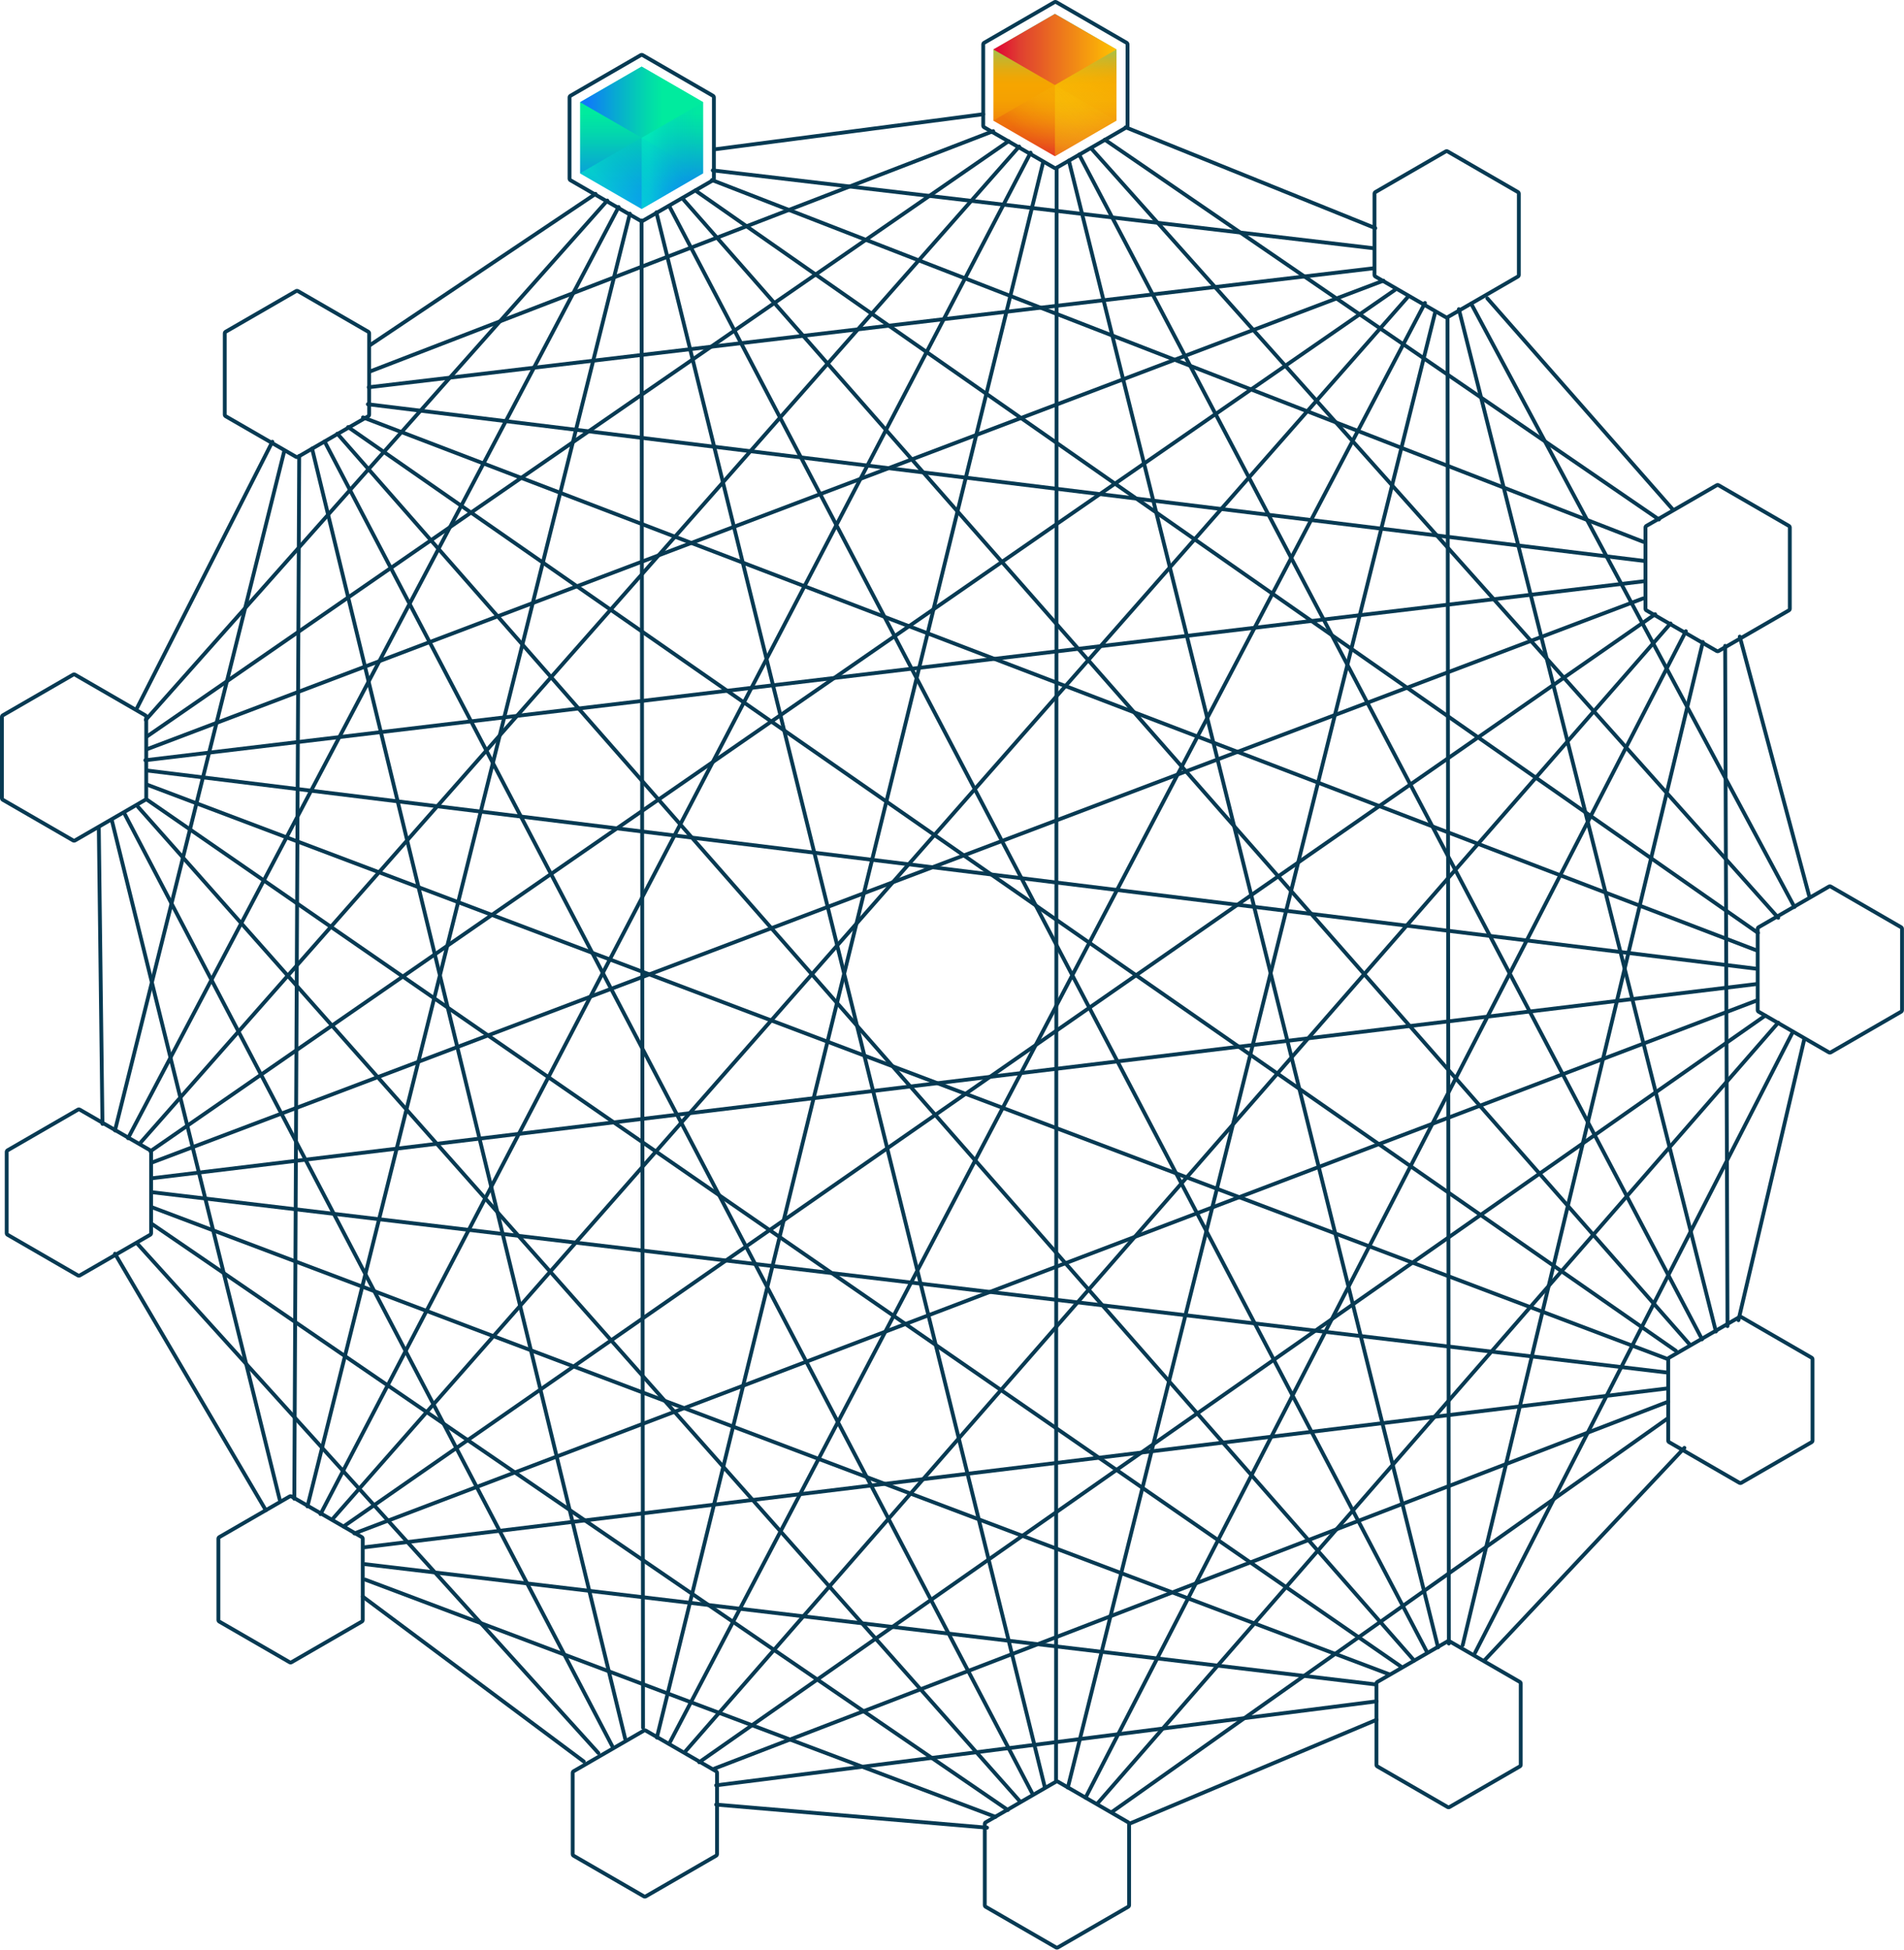 <svg width="996" height="1020" viewBox="0 0 996 1020" fill="none" xmlns="http://www.w3.org/2000/svg">
<path d="M311.548 101.401L193.434 180.608" stroke="#073A53" stroke-width="2" stroke-linecap="round" stroke-linejoin="round"/>
<path d="M142.483 231.041L71.26 371.157" stroke="#073A53" stroke-width="2" stroke-linecap="round" stroke-linejoin="round"/>
<path d="M51.68 432.912L53.594 587.822" stroke="#073A53" stroke-width="2" stroke-linecap="round" stroke-linejoin="round"/>
<path d="M60.15 655.727L139.064 789.9" stroke="#073A53" stroke-width="2" stroke-linecap="round" stroke-linejoin="round"/>
<path d="M189.746 835.065L305.363 921.293" stroke="#073A53" stroke-width="2" stroke-linecap="round" stroke-linejoin="round"/>
<path d="M374.623 943.853L516.332 955.93" stroke="#073A53" stroke-width="2" stroke-linecap="round" stroke-linejoin="round"/>
<path d="M591.604 953.515L720.062 899.508" stroke="#073A53" stroke-width="2" stroke-linecap="round" stroke-linejoin="round"/>
<path d="M776.436 868.517L881.124 757.269" stroke="#073A53" stroke-width="2" stroke-linecap="round" stroke-linejoin="round"/>
<path d="M943.873 543.386L909.402 690.502" stroke="#073A53" stroke-width="2" stroke-linecap="round" stroke-linejoin="round"/>
<path d="M910.085 332.965L946.332 468.369" stroke="#073A53" stroke-width="2" stroke-linecap="round" stroke-linejoin="round"/>
<path d="M778.029 156.043L875.067 266.471" stroke="#073A53" stroke-width="2" stroke-linecap="round" stroke-linejoin="round"/>
<path d="M588.826 66.58L719.425 119.31" stroke="#073A53" stroke-width="2" stroke-linecap="round" stroke-linejoin="round"/>
<path d="M374.214 78.065L514.329 59.744" stroke="#073A53" stroke-width="2" stroke-linecap="round" stroke-linejoin="round"/>
<path d="M519.565 68.585L193.434 194.327" stroke="#073A53" stroke-width="2" stroke-linecap="round" stroke-linejoin="round"/>
<path d="M148.718 235.844L60.15 591.238" stroke="#073A53" stroke-width="2" stroke-linecap="round" stroke-linejoin="round"/>
<path d="M58.556 429.266L146.305 784.295" stroke="#073A53" stroke-width="2" stroke-linecap="round" stroke-linejoin="round"/>
<path d="M191.021 826.177L520.75 950.278" stroke="#073A53" stroke-width="2" stroke-linecap="round" stroke-linejoin="round"/>
<path d="M374.623 933.781L720.062 889.847" stroke="#073A53" stroke-width="2" stroke-linecap="round" stroke-linejoin="round"/>
<path d="M771.609 864.462L937.862 539.694" stroke="#073A53" stroke-width="2" stroke-linecap="round" stroke-linejoin="round"/>
<path d="M903.666 693.6L902.436 337.796" stroke="#073A53" stroke-width="2" stroke-linecap="round" stroke-linejoin="round"/>
<path d="M867.828 271.713L577.943 73.052" stroke="#073A53" stroke-width="2" stroke-linecap="round" stroke-linejoin="round"/>
<path d="M718.468 129.837L372.849 89.115" stroke="#073A53" stroke-width="2" stroke-linecap="round" stroke-linejoin="round"/>
<path d="M192.86 202.553L718.468 140.32" stroke="#073A53" stroke-width="2" stroke-linecap="round" stroke-linejoin="round"/>
<path d="M192.415 211.425L860.587 293.452" stroke="#073A53" stroke-width="2" stroke-linecap="round" stroke-linejoin="round"/>
<path d="M189.879 218.298L918.554 496.944" stroke="#073A53" stroke-width="2" stroke-linecap="round" stroke-linejoin="round"/>
<path d="M182.088 223.365L876.662 706.499" stroke="#073A53" stroke-width="2" stroke-linecap="round" stroke-linejoin="round"/>
<path d="M176.469 226.815L739.779 868.517" stroke="#073A53" stroke-width="2" stroke-linecap="round" stroke-linejoin="round"/>
<path d="M169.806 230.913L540.102 938.202" stroke="#073A53" stroke-width="2" stroke-linecap="round" stroke-linejoin="round"/>
<path d="M163.244 234.614L327.084 909.58" stroke="#073A53" stroke-width="2" stroke-linecap="round" stroke-linejoin="round"/>
<path d="M156.51 238.514L153.954 783.884" stroke="#073A53" stroke-width="2" stroke-linecap="round" stroke-linejoin="round"/>
<path d="M317.687 104.882L76.269 376.49" stroke="#073A53" stroke-width="2" stroke-linecap="round" stroke-linejoin="round"/>
<path d="M323.609 108.272L66.98 595.295" stroke="#073A53" stroke-width="2" stroke-linecap="round" stroke-linejoin="round"/>
<path d="M329.497 111.744L160.831 787.895" stroke="#073A53" stroke-width="2" stroke-linecap="round" stroke-linejoin="round"/>
<path d="M335.599 115.335L336.374 903.6" stroke="#073A53" stroke-width="2" stroke-linecap="round" stroke-linejoin="round"/>
<path d="M343.357 111.07L546.523 934.601" stroke="#073A53" stroke-width="2" stroke-linecap="round" stroke-linejoin="round"/>
<path d="M350.034 107.688L746.245 863.641" stroke="#073A53" stroke-width="2" stroke-linecap="round" stroke-linejoin="round"/>
<path d="M356.91 103.677L883.947 703.262" stroke="#073A53" stroke-width="2" stroke-linecap="round" stroke-linejoin="round"/>
<path d="M363.74 99.622L919.602 487.921" stroke="#073A53" stroke-width="2" stroke-linecap="round" stroke-linejoin="round"/>
<path d="M372.438 94.171L859.631 283.38" stroke="#073A53" stroke-width="2" stroke-linecap="round" stroke-linejoin="round"/>
<path d="M527.626 73.826L76.679 385.331" stroke="#073A53" stroke-width="2" stroke-linecap="round" stroke-linejoin="round"/>
<path d="M533.136 76.642L73.446 597.71" stroke="#073A53" stroke-width="2" stroke-linecap="round" stroke-linejoin="round"/>
<path d="M539.118 79.853L167.661 791.951" stroke="#073A53" stroke-width="2" stroke-linecap="round" stroke-linejoin="round"/>
<path d="M545.704 84.719L343.613 908.806" stroke="#073A53" stroke-width="2" stroke-linecap="round" stroke-linejoin="round"/>
<path d="M552.717 87.765L552.443 931.092" stroke="#073A53" stroke-width="2" stroke-linecap="round" stroke-linejoin="round"/>
<path d="M77.043 391.802L723.705 146.791" stroke="#073A53" stroke-width="2" stroke-linecap="round" stroke-linejoin="round"/>
<path d="M76.025 397.628L860.587 303.935" stroke="#073A53" stroke-width="2" stroke-linecap="round" stroke-linejoin="round"/>
<path d="M77.453 403.06L918.554 506.652" stroke="#073A53" stroke-width="2" stroke-linecap="round" stroke-linejoin="round"/>
<path d="M76.679 410.306L872.654 710.919" stroke="#073A53" stroke-width="2" stroke-linecap="round" stroke-linejoin="round"/>
<path d="M77.043 418.373L732.949 871.707" stroke="#073A53" stroke-width="2" stroke-linecap="round" stroke-linejoin="round"/>
<path d="M533.636 942.258L72.217 422.02" stroke="#073A53" stroke-width="2" stroke-linecap="round" stroke-linejoin="round"/>
<path d="M64.976 425.254L320.253 913.226" stroke="#073A53" stroke-width="2" stroke-linecap="round" stroke-linejoin="round"/>
<path d="M71.853 650.487L313.013 916.873" stroke="#073A53" stroke-width="2" stroke-linecap="round" stroke-linejoin="round"/>
<path d="M78.683 602.132L729.716 151.623" stroke="#073A53" stroke-width="2" stroke-linecap="round" stroke-linejoin="round"/>
<path d="M79.092 608.193L859.494 313.004" stroke="#073A53" stroke-width="2" stroke-linecap="round" stroke-linejoin="round"/>
<path d="M79.502 616.259L918.965 514.672" stroke="#073A53" stroke-width="2" stroke-linecap="round" stroke-linejoin="round"/>
<path d="M79.092 623.507L871.47 717.802" stroke="#073A53" stroke-width="2" stroke-linecap="round" stroke-linejoin="round"/>
<path d="M79.867 631.573L726.893 875.764" stroke="#073A53" stroke-width="2" stroke-linecap="round" stroke-linejoin="round"/>
<path d="M79.867 640.415L527.216 946.679" stroke="#073A53" stroke-width="2" stroke-linecap="round" stroke-linejoin="round"/>
<path d="M872.245 741.956L581.951 947.499" stroke="#073A53" stroke-width="2" stroke-linecap="round" stroke-linejoin="round"/>
<path d="M872.654 733.114L372.984 925.304" stroke="#073A53" stroke-width="2" stroke-linecap="round" stroke-linejoin="round"/>
<path d="M191.021 818.111L719.652 881.005" stroke="#073A53" stroke-width="2" stroke-linecap="round" stroke-linejoin="round"/>
<path d="M190.611 809.27L871.834 726.232" stroke="#073A53" stroke-width="2" stroke-linecap="round" stroke-linejoin="round"/>
<path d="M930.212 534.862L574.3 943.032" stroke="#073A53" stroke-width="2" stroke-linecap="round" stroke-linejoin="round"/>
<path d="M923.382 531.217L365.744 921.703" stroke="#073A53" stroke-width="2" stroke-linecap="round" stroke-linejoin="round"/>
<path d="M919.374 523.15L185.374 802.024" stroke="#073A53" stroke-width="2" stroke-linecap="round" stroke-linejoin="round"/>
<path d="M890.778 335.792L765.143 860.451" stroke="#073A53" stroke-width="2" stroke-linecap="round" stroke-linejoin="round"/>
<path d="M881.898 330.14L567.879 940.206" stroke="#073A53" stroke-width="2" stroke-linecap="round" stroke-linejoin="round"/>
<path d="M873.883 326.084L358.503 916.052" stroke="#073A53" stroke-width="2" stroke-linecap="round" stroke-linejoin="round"/>
<path d="M865.823 321.253L179.728 798.378" stroke="#073A53" stroke-width="2" stroke-linecap="round" stroke-linejoin="round"/>
<path d="M558.59 934.966L750.662 163.7" stroke="#073A53" stroke-width="2" stroke-linecap="round" stroke-linejoin="round"/>
<path d="M757.219 166.981L757.903 859.63" stroke="#073A53" stroke-width="2" stroke-linecap="round" stroke-linejoin="round"/>
<path d="M763.14 161.695L897.608 696.426" stroke="#073A53" stroke-width="2" stroke-linecap="round" stroke-linejoin="round"/>
<path d="M769.605 158.869L938.682 474.385" stroke="#073A53" stroke-width="2" stroke-linecap="round" stroke-linejoin="round"/>
<path d="M571.067 77.882L930.212 480.036" stroke="#073A53" stroke-width="2" stroke-linecap="round" stroke-linejoin="round"/>
<path d="M745.426 158.459L350.034 912.041" stroke="#073A53" stroke-width="2" stroke-linecap="round" stroke-linejoin="round"/>
<path d="M736.182 155.633L173.717 794.777" stroke="#073A53" stroke-width="2" stroke-linecap="round" stroke-linejoin="round"/>
<path d="M559.133 84.013L752.256 861.636" stroke="#073A53" stroke-width="2" stroke-linecap="round" stroke-linejoin="round"/>
<path d="M564.512 80.857L890.368 700.482" stroke="#073A53" stroke-width="2" stroke-linecap="round" stroke-linejoin="round"/>
<path d="M300.081 926.397C299.771 926.576 299.581 926.906 299.581 927.263V969.739C299.581 970.096 299.771 970.426 300.081 970.605L336.828 991.842C337.138 992.021 337.52 992.021 337.829 991.842L374.577 970.605C374.886 970.426 375.077 970.096 375.077 969.739V927.263C375.077 926.906 374.886 926.576 374.577 926.397L337.829 905.159C337.52 904.98 337.138 904.98 336.828 905.159L300.081 926.397Z" stroke="#073A53" stroke-width="2" stroke-linecap="round" stroke-linejoin="round"/>
<path d="M515.65 953.105C515.341 953.283 515.15 953.613 515.15 953.97V996.446C515.15 996.803 515.341 997.133 515.65 997.312L552.398 1018.55C552.707 1018.73 553.089 1018.73 553.399 1018.55L590.146 997.312C590.456 997.133 590.646 996.803 590.646 996.446V953.97C590.646 953.613 590.456 953.283 590.146 953.105L553.399 931.867C553.089 931.688 552.707 931.688 552.398 931.867L515.65 953.105Z" stroke="#073A53" stroke-width="2" stroke-linecap="round" stroke-linejoin="round"/>
<path d="M720.518 879.684C720.208 879.862 720.018 880.192 720.018 880.549V923.025C720.018 923.383 720.208 923.713 720.518 923.891L757.265 945.129C757.575 945.308 757.957 945.308 758.266 945.129L795.014 923.891C795.323 923.713 795.514 923.383 795.514 923.025V880.549C795.514 880.192 795.323 879.862 795.014 879.684L758.266 858.446C757.957 858.267 757.575 858.267 757.265 858.446L720.518 879.684Z" stroke="#073A53" stroke-width="2" stroke-linecap="round" stroke-linejoin="round"/>
<path d="M873.155 710.099C872.846 710.278 872.655 710.608 872.655 710.965V753.441C872.655 753.798 872.846 754.128 873.155 754.307L909.903 775.545C910.212 775.724 910.594 775.724 910.903 775.545L947.651 754.307C947.96 754.128 948.151 753.798 948.151 753.441V710.965C948.151 710.608 947.96 710.278 947.651 710.099L910.903 688.861C910.594 688.682 910.212 688.682 909.903 688.861L873.155 710.099Z" stroke="#073A53" stroke-width="2" stroke-linecap="round" stroke-linejoin="round"/>
<path d="M114.748 803.938C114.439 804.117 114.249 804.447 114.249 804.804V847.28C114.249 847.637 114.439 847.967 114.748 848.146L151.496 869.384C151.806 869.562 152.187 869.562 152.497 869.384L189.245 848.146C189.554 847.967 189.744 847.637 189.744 847.28V804.804C189.744 804.447 189.554 804.117 189.245 803.938L152.497 782.7C152.187 782.521 151.806 782.521 151.496 782.7L114.748 803.938Z" stroke="#073A53" stroke-width="2" stroke-linecap="round" stroke-linejoin="round"/>
<path d="M4.004 601.63C3.695 601.809 3.504 602.139 3.504 602.496V644.972C3.504 645.329 3.695 645.659 4.004 645.838L40.752 667.076C41.061 667.255 41.442 667.255 41.752 667.076L78.545 645.838C78.855 645.66 79.045 645.329 79.045 644.972V602.496C79.045 602.139 78.855 601.809 78.545 601.63L41.752 580.392C41.442 580.214 41.061 580.214 40.752 580.392L4.004 601.63Z" stroke="#073A53" stroke-width="2" stroke-linecap="round" stroke-linejoin="round"/>
<path d="M1.5 374.12C1.19 374.299 1 374.629 1 374.986V417.462C1 417.819 1.19 418.149 1.5 418.328L38.247 439.566C38.557 439.745 38.939 439.745 39.248 439.566L75.996 418.328C76.305 418.149 76.496 417.819 76.496 417.462V374.986C76.496 374.629 76.305 374.299 75.996 374.12L39.248 352.882C38.939 352.703 38.557 352.703 38.247 352.882L1.5 374.12Z" stroke="#073A53" stroke-width="2" stroke-linecap="round" stroke-linejoin="round"/>
<path d="M919.967 484.958C919.658 485.136 919.467 485.466 919.467 485.823V528.299C919.467 528.656 919.658 528.986 919.967 529.165L956.715 550.403C957.024 550.582 957.406 550.582 957.715 550.403L994.463 529.165C994.772 528.986 994.963 528.656 994.963 528.299V485.823C994.963 485.466 994.772 485.136 994.463 484.958L957.715 463.72C957.406 463.541 957.024 463.541 956.715 463.72L919.967 484.958Z" stroke="#073A53" stroke-width="2" stroke-linecap="round" stroke-linejoin="round"/>
<path d="M861.271 275.04C860.962 275.219 860.771 275.549 860.771 275.906V318.382C860.771 318.739 860.962 319.069 861.271 319.248L898.019 340.486C898.328 340.665 898.71 340.665 899.019 340.486L935.767 319.248C936.076 319.069 936.267 318.739 936.267 318.382V275.906C936.267 275.549 936.076 275.219 935.767 275.04L899.019 253.802C898.71 253.623 898.328 253.623 898.019 253.802L861.271 275.04Z" stroke="#073A53" stroke-width="2" stroke-linecap="round" stroke-linejoin="round"/>
<path d="M514.83 22.372C514.521 22.551 514.331 22.881 514.331 23.238V65.714C514.331 66.071 514.521 66.401 514.83 66.58L551.578 87.818C551.888 87.996 552.269 87.996 552.579 87.818L589.327 66.58C589.636 66.401 589.826 66.071 589.826 65.714V23.238C589.826 22.881 589.636 22.551 589.327 22.372L552.579 1.134C552.269 0.955 551.888 0.955 551.578 1.134L514.83 22.372Z" stroke="#073A53" stroke-width="2" stroke-linecap="round" stroke-linejoin="round"/>
<path d="M719.516 100.442C719.207 100.621 719.017 100.951 719.017 101.308V143.784C719.017 144.141 719.207 144.471 719.516 144.65L756.264 165.888C756.574 166.067 756.955 166.067 757.265 165.888L794.013 144.65C794.322 144.471 794.512 144.141 794.512 143.784V101.308C794.512 100.951 794.322 100.621 794.013 100.442L757.265 79.204C756.955 79.025 756.574 79.025 756.264 79.204L719.516 100.442Z" stroke="#073A53" stroke-width="2" stroke-linecap="round" stroke-linejoin="round"/>
<path d="M118.073 173.499C117.763 173.677 117.573 174.008 117.573 174.365V216.841C117.573 217.198 117.763 217.528 118.073 217.707L154.866 238.945C155.176 239.123 155.557 239.123 155.866 238.945L192.614 217.707C192.923 217.528 193.114 217.198 193.114 216.841V174.365C193.114 174.008 192.923 173.678 192.614 173.499L155.866 152.261C155.557 152.082 155.176 152.082 154.866 152.261L118.073 173.499Z" stroke="#073A53" stroke-width="2" stroke-linecap="round" stroke-linejoin="round"/>
<path d="M298.442 50.082C298.132 50.261 297.942 50.591 297.942 50.948V93.424C297.942 93.781 298.132 94.111 298.442 94.289L335.189 115.527C335.499 115.706 335.88 115.706 336.19 115.527L372.938 94.289C373.247 94.111 373.438 93.781 373.438 93.424V50.948C373.438 50.591 373.247 50.261 372.938 50.082L336.19 28.844C335.88 28.665 335.499 28.665 335.189 28.844L298.442 50.082Z" stroke="#073A53" stroke-width="2" stroke-linecap="round" stroke-linejoin="round"/>
<path d="M303.443 53.46V90.674L335.645 109.283L367.843 90.674V53.46L335.645 34.855L303.443 53.46Z" fill="url(#paint0_linear_419_64)"/>
<path d="M303.443 53.451L335.645 72.056L367.843 53.451L335.645 34.842L303.443 53.451Z" fill="url(#paint1_linear_419_64)"/>
<path opacity="0.44" d="M367.843 53.46L335.645 72.069V109.283L367.843 90.674V53.46Z" fill="url(#paint2_linear_419_64)"/>
<path opacity="0.44" d="M303.355 90.674L335.557 109.283L367.76 90.674L335.557 72.069L303.355 90.674Z" fill="url(#paint3_linear_419_64)"/>
<path d="M519.653 25.875V63.09L551.85 81.696L584.051 63.09V25.875L551.85 7.269L519.653 25.875Z" fill="url(#paint4_linear_419_64)"/>
<path d="M519.653 25.866L551.85 44.471L584.051 25.866L551.85 7.256L519.653 25.866Z" fill="url(#paint5_linear_419_64)"/>
<path opacity="0.44" d="M584.051 25.875L551.85 44.484V81.696L584.051 63.09V25.875Z" fill="url(#paint6_linear_419_64)"/>
<path opacity="0.44" d="M519.565 63.09L551.767 81.696L583.963 63.09L551.767 44.485L519.565 63.09Z" fill="url(#paint7_linear_419_64)"/>
<defs>
<linearGradient id="paint0_linear_419_64" x1="335.645" y1="109.283" x2="335.645" y2="34.855" gradientUnits="userSpaceOnUse">
<stop offset="0.06" stop-color="#0E7BF8"/>
<stop offset="0.28" stop-color="#08A8D3"/>
<stop offset="0.54" stop-color="#02D8AC"/>
<stop offset="0.67" stop-color="#00EB9E"/>
</linearGradient>
<linearGradient id="paint1_linear_419_64" x1="303.443" y1="53.451" x2="367.843" y2="53.451" gradientUnits="userSpaceOnUse">
<stop offset="0.06" stop-color="#0E7BF8"/>
<stop offset="0.28" stop-color="#08A8D3"/>
<stop offset="0.54" stop-color="#02D8AC"/>
<stop offset="0.67" stop-color="#00EB9E"/>
</linearGradient>
<linearGradient id="paint2_linear_419_64" x1="367.843" y1="81.374" x2="335.64" y2="81.374" gradientUnits="userSpaceOnUse">
<stop offset="0.11" stop-color="#009EE7" stop-opacity="0.1"/>
<stop offset="0.89" stop-color="#00FFC3"/>
</linearGradient>
<linearGradient id="paint3_linear_419_64" x1="319.456" y1="106.789" x2="351.685" y2="74.586" gradientUnits="userSpaceOnUse">
<stop offset="0.11" stop-color="#00FFC3"/>
<stop offset="0.89" stop-color="#009EE7" stop-opacity="0.1"/>
</linearGradient>
<linearGradient id="paint4_linear_419_64" x1="551.854" y1="81.7" x2="551.854" y2="7.269" gradientUnits="userSpaceOnUse">
<stop stop-color="#E01633"/>
<stop offset="0.02" stop-color="#E2232E"/>
<stop offset="0.09" stop-color="#E84A20"/>
<stop offset="0.17" stop-color="#ED6B14"/>
<stop offset="0.24" stop-color="#F1840B"/>
<stop offset="0.32" stop-color="#F39605"/>
<stop offset="0.4" stop-color="#F5A101"/>
<stop offset="0.5" stop-color="#F6A500"/>
<stop offset="0.55" stop-color="#F0A604"/>
<stop offset="0.61" stop-color="#E1AB12"/>
<stop offset="0.68" stop-color="#C7B42A"/>
<stop offset="0.75" stop-color="#A3C04A"/>
<stop offset="0.83" stop-color="#75CF74"/>
<stop offset="0.91" stop-color="#3EE1A6"/>
<stop offset="0.99" stop-color="#00F6DF"/>
</linearGradient>
<linearGradient id="paint5_linear_419_64" x1="519.653" y1="25.866" x2="584.051" y2="25.866" gradientUnits="userSpaceOnUse">
<stop stop-color="#E10035"/>
<stop offset="0.21" stop-color="#DF3E31"/>
<stop offset="1" stop-color="#FFC300"/>
</linearGradient>
<linearGradient id="paint6_linear_419_64" x1="551.85" y1="81.696" x2="584.095" y2="25.9" gradientUnits="userSpaceOnUse">
<stop offset="0.11" stop-color="#FCEA0D"/>
<stop offset="0.89" stop-color="#FCEA0D" stop-opacity="0.1"/>
</linearGradient>
<linearGradient id="paint7_linear_419_64" x1="535.666" y1="79.206" x2="567.896" y2="47.004" gradientUnits="userSpaceOnUse">
<stop offset="0.11" stop-color="#E95A0C"/>
<stop offset="0.89" stop-color="#FCEA0D" stop-opacity="0.1"/>
</linearGradient>
</defs>
</svg>
